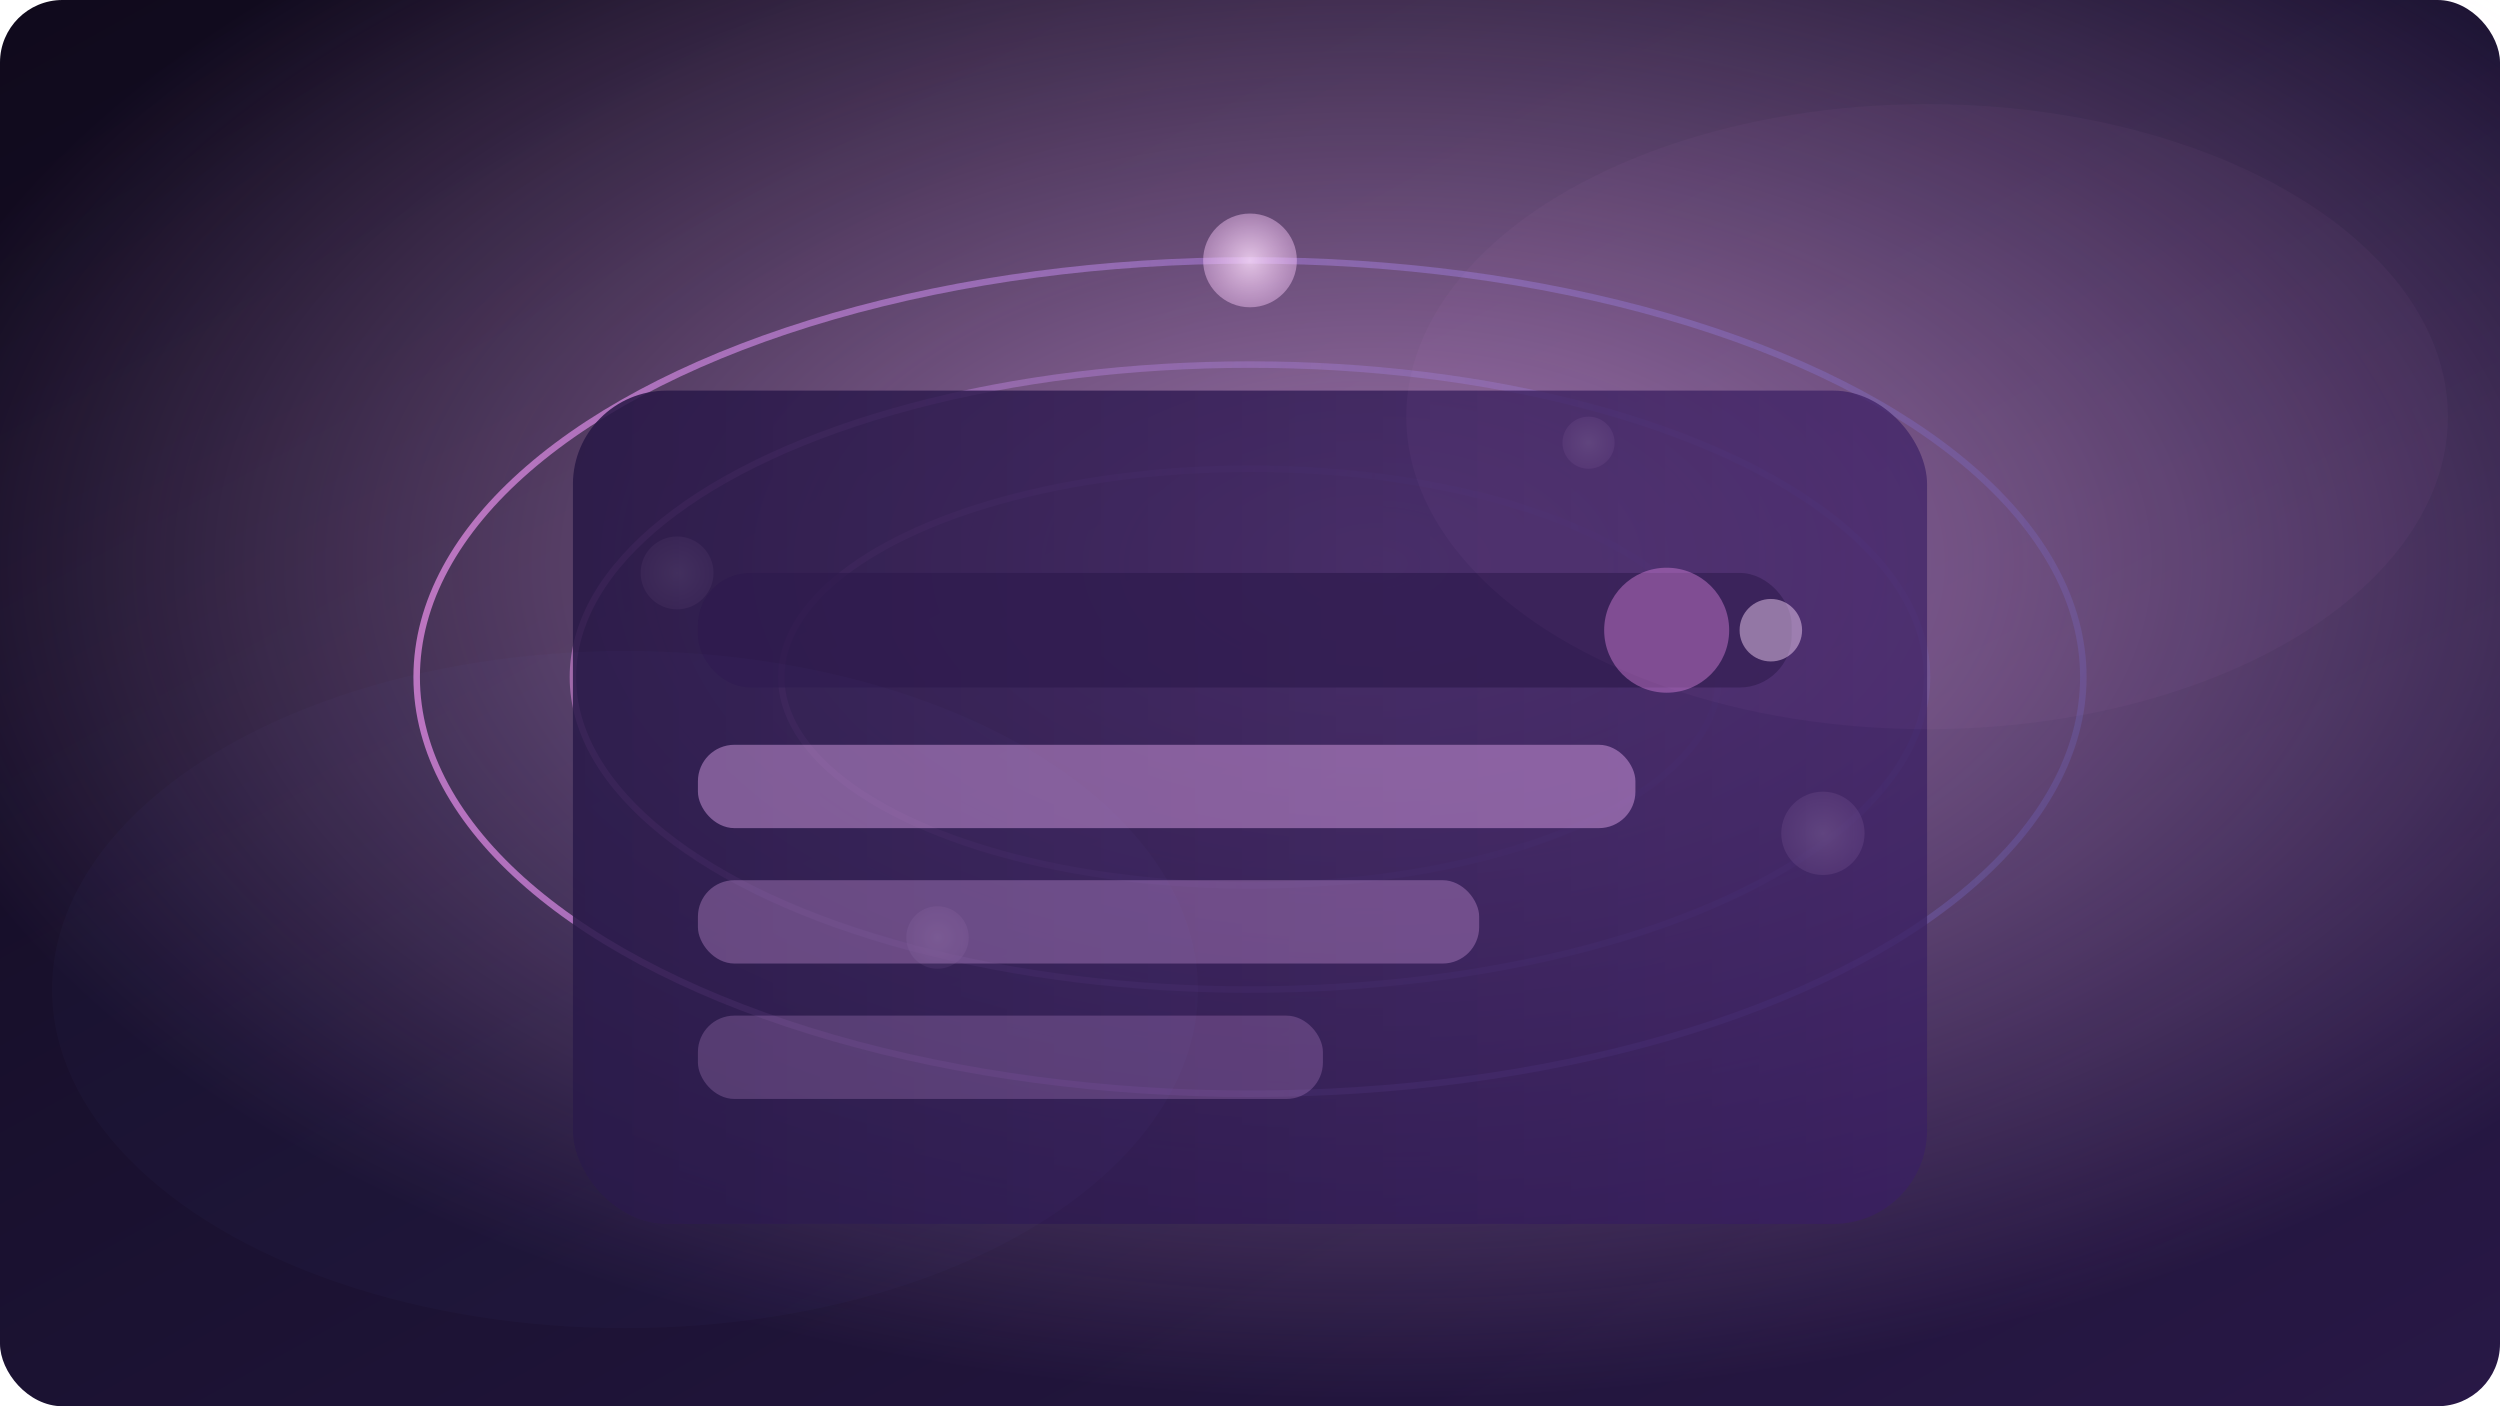 <svg xmlns="http://www.w3.org/2000/svg" viewBox="0 0 960 540" width="960" height="540">
  <defs>
    <linearGradient id="ix-bg" x1="0%" y1="0%" x2="100%" y2="100%">
      <stop offset="0%" stop-color="#100a1c" />
      <stop offset="50%" stop-color="#1b1232" />
      <stop offset="100%" stop-color="#281846" />
    </linearGradient>
    <radialGradient id="ix-glow" cx="55%" cy="40%" r="60%">
      <stop offset="0%" stop-color="#f8b7ff" stop-opacity="0.6" />
      <stop offset="100%" stop-color="#f8b7ff" stop-opacity="0" />
    </radialGradient>
    <linearGradient id="ix-panel" x1="0%" x2="100%">
      <stop offset="0%" stop-color="#281846" stop-opacity="0.92" />
      <stop offset="100%" stop-color="#3a1f63" stop-opacity="0.8" />
    </linearGradient>
    <linearGradient id="ix-orbit" x1="0%" x2="100%">
      <stop offset="0%" stop-color="#ff9bfb" stop-opacity="0.8" />
      <stop offset="100%" stop-color="#7f83ff" stop-opacity="0.2" />
    </linearGradient>
    <radialGradient id="ix-node" r="1">
      <stop offset="0%" stop-color="#ffe1ff" />
      <stop offset="100%" stop-color="#ffb7ff" stop-opacity="0.05" />
    </radialGradient>
    <filter id="ix-blur" x="-10%" y="-10%" width="120%" height="120%">
      <feGaussianBlur stdDeviation="45" />
    </filter>
  </defs>
  <rect width="960" height="540" rx="24" fill="url(#ix-bg)" />
  <rect width="960" height="540" fill="url(#ix-glow)" />
  <g opacity="0.8" stroke="url(#ix-orbit)" stroke-width="2.5" fill="none">
    <ellipse cx="480" cy="260" rx="320" ry="160" />
    <ellipse cx="480" cy="260" rx="260" ry="120" opacity="0.7" />
    <ellipse cx="480" cy="260" rx="180" ry="80" opacity="0.5" />
  </g>
  <g opacity="0.8">
    <circle cx="480" cy="100" r="18" fill="url(#ix-node)" />
    <circle cx="260" cy="220" r="14" fill="url(#ix-node)" />
    <circle cx="700" cy="320" r="16" fill="url(#ix-node)" />
    <circle cx="360" cy="360" r="12" fill="url(#ix-node)" />
    <circle cx="610" cy="170" r="10" fill="url(#ix-node)" />
  </g>
  <g transform="translate(220 150)">
    <rect x="0" y="0" width="520" height="320" rx="36" fill="url(#ix-panel)" opacity="0.95" />
    <rect x="48" y="70" width="420" height="44" rx="20" fill="#2e1b4d" opacity="0.7" />
    <rect x="48" y="136" width="360" height="32" rx="14" fill="#f8b7ff" opacity="0.4" />
    <rect x="48" y="188" width="300" height="32" rx="14" fill="#f8b7ff" opacity="0.28" />
    <rect x="48" y="240" width="240" height="32" rx="14" fill="#f8b7ff" opacity="0.2" />
    <circle cx="420" cy="92" r="24" fill="#ff9bfb" opacity="0.35" />
    <circle cx="460" cy="92" r="12" fill="#ffe1ff" opacity="0.45" />
  </g>
  <ellipse cx="740" cy="160" rx="200" ry="120" fill="#ff9bfb" opacity="0.18" filter="url(#ix-blur)" />
  <ellipse cx="240" cy="380" rx="220" ry="130" fill="#7f83ff" opacity="0.16" filter="url(#ix-blur)" />
</svg>

